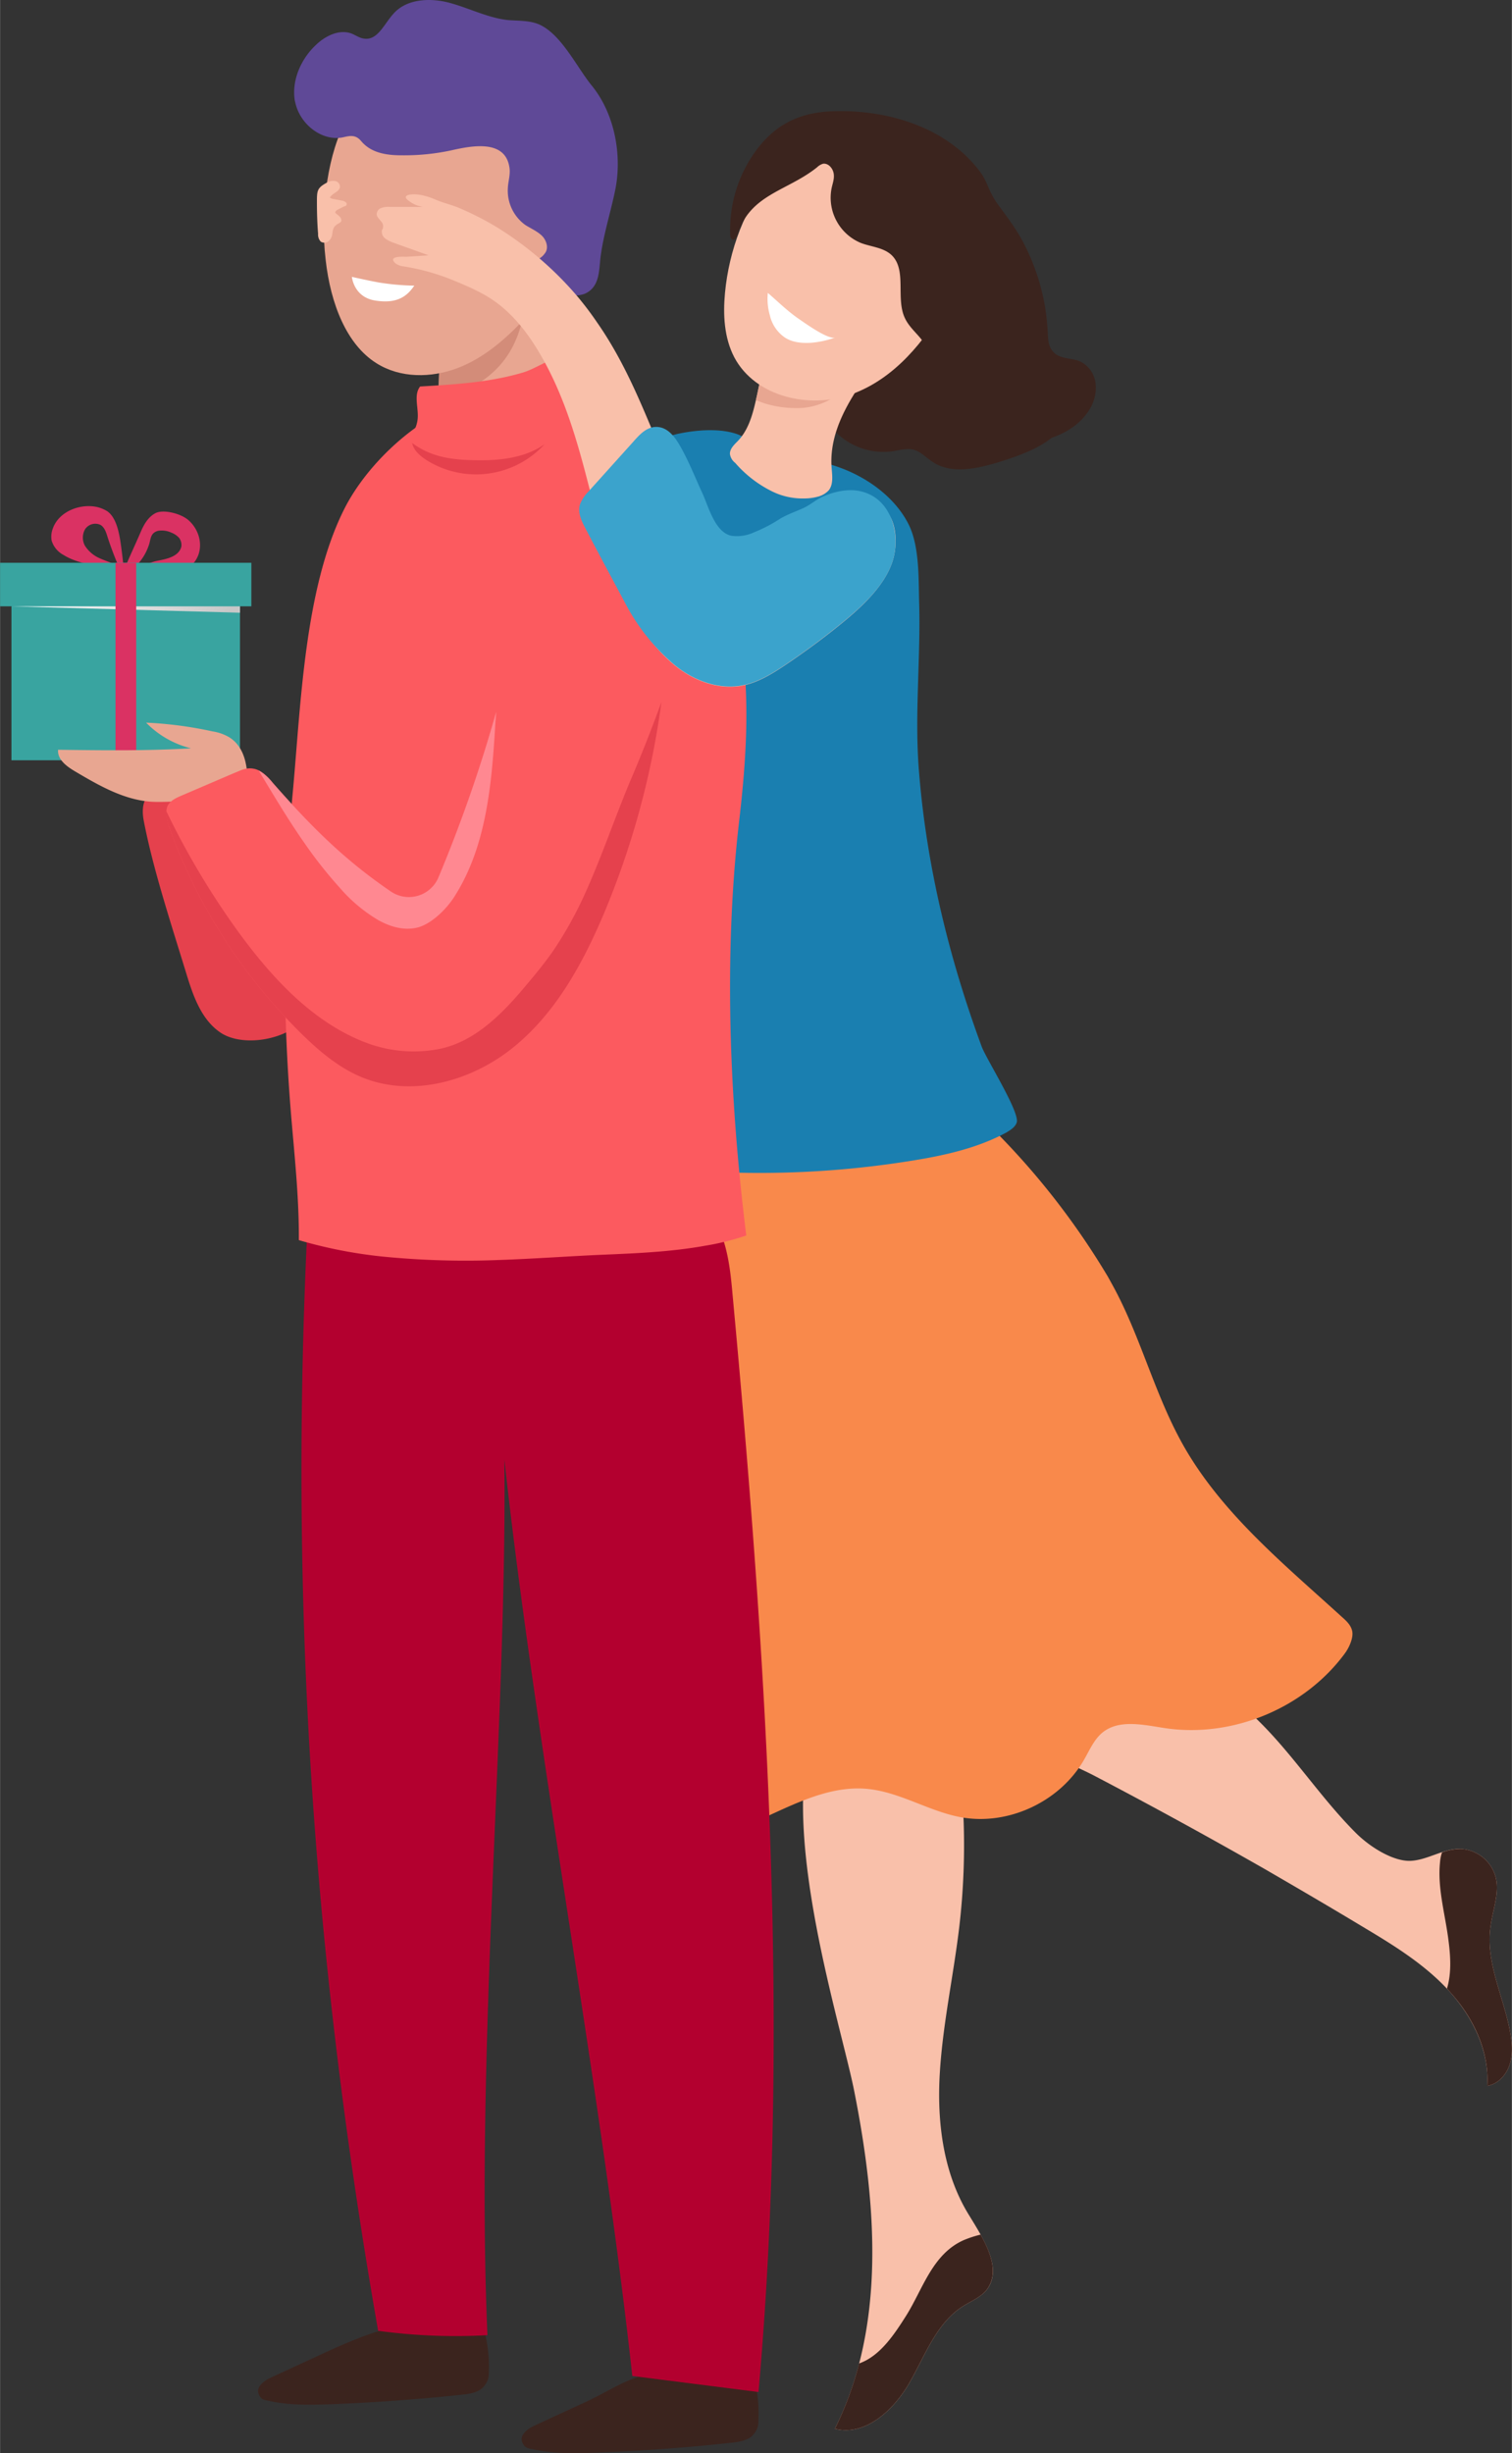 <svg xmlns="http://www.w3.org/2000/svg" width="518.7" height="841.4" viewBox="0 -0.071 518.677 841.452" style=""><rect x="0" y="-0.071" width="518.677" height="841.452" fill="#333333" stroke="none"/><g><defs><linearGradient id="a" x1="917.45" y1="225.4" x2="966.09" y2="190.5" gradientTransform="matrix(-1 0 0 1 984.95 0)" gradientUnits="userSpaceOnUse"><stop offset="0" stop-color="#c7c7c7"></stop><stop offset="1" stop-color="#fff"></stop></linearGradient></defs><title>lovelic87_231329570</title><g data-name="Layer 2" style="isolation:isolate"><path d="M467.8 661c10.4 6.2 20.9 12.7 29.1 21.6s14.1 20.7 13.3 32.8c3.6-.6 6.4-3.6 7.6-7s1-7.1.4-10.7c-2.1-12.4-8.6-24.3-6.9-36.7.7-5.8 3.2-11.6 1.8-17.2a13.1 13.1 0 0 0-12.1-9.7c-5.9-.1-11.2 3.8-17 4.1s-13.8-4.5-18.9-9.6c-15.4-15.4-26.5-35.2-44.3-47.6a72.2 72.2 0 0 0-39.1-13c-6.9-.2-14.3.8-19.7 5.1s-7.8 12.9-6 19.9c2.5 9.5 11.1 11.7 19 15.8q29.8 15.6 59.2 32.4c11.2 6.5 22.5 13.1 33.6 19.8z" fill="#f9c0aa"></path><path d="M293.1 717.5c7.6 38.5 10.9 80.3-6.7 115.5 10.4 2.7 20.2-6.4 25.6-15.8s9.2-20.4 18.3-26.2c2.7-1.7 5.7-2.9 7.8-5.2 6.4-7.4-.9-18.2-6-26.6-8.6-14.2-10.7-31.6-9.7-48.2s4.6-33 6.6-49.5a240.1 240.1 0 0 0-3.5-78.4c-.7-3.4-1.6-7-4.4-9.1a12 12 0 0 0-6.6-2.1c-68.2-6-27.6 113.8-21.4 145.6z" fill="#f9c0aa"></path><path d="M518.2 697.7c-2.1-12.4-8.6-24.3-6.9-36.7.7-5.8 3.2-11.6 1.8-17.2a13.1 13.1 0 0 0-12.1-9.7 19 19 0 0 0-6.3 1.2 13.6 13.6 0 0 0-.7 3.5c-.9 8.8 1.8 17.8 2.9 26.6.7 5.3 1.1 11.3-.5 16.6l.5.6c8.3 8.9 14.1 20.7 13.3 32.8 3.6-.6 6.4-3.6 7.6-7s1-7.1.4-10.7z" fill="#3b241e"></path><path d="M330.6 768.3c-10.8 4.8-14 16.8-19.8 26-4 6.3-8.9 13.8-16.1 16.3a113.9 113.9 0 0 1-8.3 22.4c10.4 2.7 20.2-6.4 25.6-15.8s9.2-20.4 18.3-26.2c2.7-1.7 5.7-2.9 7.8-5.2 4.6-5.4 2.1-12.6-1.7-19.4a39.3 39.3 0 0 0-5.8 1.9z" fill="#3b241e"></path><path d="M381.7 440.8c10.1 18.4 14.8 39.3 25.7 57.4 13.3 22.1 33.8 38.9 52.9 56.3 1.6 1.4 3.2 2.9 3.6 5s-.9 5.3-2.5 7.5c-13.8 18.8-38.5 29.1-61.6 25.7-7.4-1.1-15.8-3.2-21.6 1.5-2.9 2.4-4.4 6-6.3 9.3-8.3 14.5-26.2 22.8-42.5 19.7-11-2.1-20.9-8.7-32.1-9.7-24-2.1-45.4 22.1-69 17.3 8.2-34-7.1-68.6-11.8-103.2-3.2-23-1.6-46.4 0-69.6l3.3-47.5c.2-3.2.5-6.6 2.2-9.3 2.6-4.4 8.3-6 13.4-5.7s9.9 2.3 14.9 3.5c15 3.5 27.3-1 41.9-2.8 5.1-.6 45-12.3 46.3-11.1a258.9 258.9 0 0 1 41.6 52.8z" fill="#f9894b"></path><path d="M253.3 149l2.2 1c12.1 6.8 26.3 6.5 38.5 12.9 7.2 3.7 14 9.5 17.7 16.9s3.4 18.3 3.6 26.4c.6 19.2-1.6 38.4-.1 57.6 2.5 32.5 10.3 64.6 21.6 95.2 1.7 4.4 13 22.3 12 25.9-.5 1.6-2.1 2.6-3.6 3.5-10 5.4-21.4 7.9-32.7 9.7a327.5 327.5 0 0 1-94.3 1.4c-16.7-2.1-14.7-32.2-15.5-45.9-1.2-20.1 4.2-40 5-60 1.4-36.8-21-79.6-2.8-114a117 117 0 0 1 10.8-16.2c3-3.8 6.7-9.7 10.9-12.3a19.6 19.6 0 0 1 6.6-2.5c5.9-1.2 14.1-1.9 20.1.4z" fill="#1a7fb0"></path><path d="M92.8 815.5c-2.3 1.1-5 3.1-4.1 5.5s2.3 2.1 3.9 2.5c6.8 1.5 13.8 1.3 20.7 1.1q22.7-.9 45.3-3.3c2.8-.3 5.9-.8 7.6-3.1s1.4-3.6 1.5-5.5a47.6 47.6 0 0 0-1.1-11.3 2.7 2.7 0 0 0-1-1.9 3.8 3.8 0 0 0-1.6-.4c-6.7-.2-13-2.3-19.7-2.1-5 .1-6.4 1.4-11 1.8s-17 5.8-22.3 8.3z" fill="#3b241e"></path><path d="M183.4 831.9c-2.4 1.1-5.2 3.2-4.3 5.6s2.4 2.2 4 2.6c7 1.5 14.2 1.4 21.3 1.1 15.5-.6 31-1.7 46.4-3.4 2.9-.3 6.2-.8 7.9-3.1s1.4-3.7 1.5-5.7a44.9 44.9 0 0 0-1.1-11.5 2.3 2.3 0 0 0-2.6-2.4c-7-.3-13.8 1.7-20.7 1.9-5.1.1-9.9-2.6-14.7-2.2s-13.6 5.9-19.1 8.5z" fill="#3b241e"></path><path d="M64 334.2c2.3 7.5 5.1 15.5 11.6 19.9s19 3.3 26.6-2.5 12.3-14.4 16.2-23.1a230.5 230.5 0 0 0 14.3-42.2c-8.2-1.7-16.3 1.8-24.3 4.3s-17.3 3.8-23.8-1.4c-4-3.2-6-8.4-9.6-12.1-8.1-8.3-28.9-12.2-25.7 4.4s9.4 35.4 14.7 52.7z" fill="#e5414d"></path><path d="M106.2 406.6c-7.6 134.2.3 260.4 23.5 392.8a195.9 195.9 0 0 0 37.5 1.5c-4.2-97.3 6.8-212.4 5.8-300.4 10.8 98.7 33.1 215.7 43.9 314.4l43.3 5.5c11.1-124.9 2.7-251.6-8.9-376.4-.9-10.4-2.2-21.4-8.9-29.5z" fill="#b3002f"></path><path d="M102.5 425.3a160.4 160.4 0 0 0 28.4 5.6 288.1 288.1 0 0 0 40.5 1.2c11.9-.4 23.7-1.3 35.5-1.8s23.5-1 35.1-3.1a86.9 86.9 0 0 0 14-3.5c-5.8-46.7-7.8-96.4-2.4-142.5 3.2-27.6 4.6-55.9-4.5-82.4s-30.1-51.9-59.9-61.9-60.1 16.3-70.8 37c-14 27.2-15.2 67.8-18 98a631.4 631.4 0 0 0-.6 110c1.2 14.4 2.8 28.9 2.7 43.4z" fill="#fc5a5f"></path><path d="M202.1 65.5a280.6 280.6 0 0 0-10 49.7c-.9 8.2-1 16.5-1.4 24.7-.3 6.6-4.7 9.9-10.2 13.4-8.5 5.2-17.9 10.5-27.8 9.2-3.8-.4-8-2.4-8.7-6.2s2.1-6.4 3.8-9.2 2.5-5.5 2.6-9.5c.1-11 .7-22.1 1.1-33.1z" fill="#e8a691"></path><path d="M176.6 117.3c3-6.5 3.7-13.7 5-20.7a23.7 23.7 0 0 1-6.6-10.2l-23.5 18.1c-.4 10.8-.9 21.5-1.1 32.3l6.5-1.9c8.6-3.1 15.9-9.1 19.7-17.6z" fill="#d38c79"></path><path d="M111.7 89.1c1.7 15.1 7.2 29 17.4 35.4 8.2 5.2 18.8 5.1 27.8 1.7s16.6-10 23.1-17c10.7-11.6 19.4-25.5 22.2-40.9 5.4-29.5-13.7-56.1-45.2-52.6-15.7 1.7-30 11.6-38 25.1-6.3 10.8-9.4 30.4-7.3 48.3z" fill="#e8a691"></path><path d="M101.1 34.4c.1.3.1.5.2.8 1.6 7.2 8.8 13.1 16 11.9 1.5-.3 3-.8 4.5-.3s2 1.6 3 2.5c3.3 3.2 8.2 3.9 12.8 3.9a76.6 76.6 0 0 0 17.2-1.7c6.7-1.5 18.3-3.9 19.9 5.6.5 2.5-.4 5-.5 7.4a14.5 14.5 0 0 0 6 12.6c1.9 1.2 4 2.1 5.6 3.6s2.5 4.2 1.2 6-1.7 1.4-2.2 2.3.4 3.6 1.7 5.1a24.1 24.1 0 0 0 6.2 5.7 8.7 8.7 0 0 0 8.1.8c5.2-2.5 4.6-8.4 5.3-13.2 1-7.3 3.4-14.8 4.9-22.1 2.5-12-.1-26.3-8-36-5.1-6.2-10.7-18.2-18.6-21.2-3.2-1.2-6.8-1-10.3-1.3-6.9-.8-13.2-4.1-19.9-5.9s-14.8-1.4-19.3 3.8c-3.1 3.4-5.3 9-9.8 8.5-1.6-.1-3.1-1.2-4.6-1.8-4.3-1.5-9 .9-12.2 4-5.1 4.8-8.3 12.1-7.2 19z" fill="#5f4997"></path><path d="M142.1 97.9c-2.6 3.9-6.2 6.3-13.5 5.1s-7.9-8.1-7.9-8.1 8 1.8 10.4 2.1a82.9 82.9 0 0 0 11 .9z" fill="#fff"></path><g><path d="M48.2 182.5c1.1-2.6 2.6-5.3 5.2-6.6s8.7.1 11.4 2.6c4.9 4.5 5.4 12.5-.5 16.4a14.8 14.8 0 0 1-7.4 2.1c-2.3.1-4.7-.2-7 .1s-4.7 1.3-5.9 3.3a13.6 13.6 0 0 1 9.9-8.1c2.9-.6 7.4-1.3 8.3-4.9a4.1 4.1 0 0 0-.8-3 7.1 7.1 0 0 0-2.7-1.8 7.8 7.8 0 0 0-4.5-.6c-2.9.8-2.4 3.1-3.3 5.3a18.1 18.1 0 0 1-3.3 5.7c-1.5 1.7-5.8 4.3-6.5 6.3 2-5.8 4.7-11.2 7.1-16.8z" fill="#da3263"></path><g fill="#da3263"><path d="M42.8 199.3c-.1-.9-.2-2.2-.3-3.6l-1.8-1.4c.7 1.7 1.3 3.4 2.1 5z"></path><path d="M36.8 175.3a12 12 0 0 0-3.7-1.5c-5.9-1.2-13 1.7-15 7.4a7.7 7.7 0 0 0-.4 4.2 8.3 8.3 0 0 0 4.1 4.9c6.5 4.1 15.8 3.3 21 9-.8-1.6-1.4-3.3-2.1-5l-.5-.3c-2.1-1.2-4.5-1.8-6.7-2.9a11.4 11.4 0 0 1-4.4-4 5.8 5.8 0 0 1 .1-5.7 4.2 4.2 0 0 1 5.3-1.4c1.4.9 1.9 2.6 2.4 4.2 1.1 3.4 2.4 6.8 3.8 10.1l1.8 1.4c-.4-4-1-9.1-1.5-11.7s-1.5-6.8-4.2-8.7z"></path></g><g fill="#39a4a0"><path d="M82.3 260.7H3.9v-59.6h78.4z"></path><path d="M86.2 207.9H0v-14.93h86.2z"></path></g><path fill="url(#a)" style="mix-blend-mode:multiply" d="M82.3 207.9H3.9l78.4 2.2v-2.2z"></path><path fill="#da3263" d="M39.6 193h7.1v67.72h-7.1z"></path></g><path d="M144.1 132.5c-2.4 3.1-.3 7.7-.9 11.6s-2.8 5.8-4.3 8.7a16.8 16.8 0 0 0-.4 13.7 5 5 0 0 0 1.7 2.3 5.5 5.5 0 0 0 3.6.8c10.4.4 20.9 2.4 31.3 1s21.1-7.1 24.3-17c2.6-8.1-.2-16.9.6-25.4 1.6-14.7-13.3-2.6-20.6-.5-11.4 3.4-23.5 4.1-35.3 4.8z" fill="#fc5a5f"></path><path d="M160.2 157.7c9.2.4 19.1-.1 26.6-5.4a31.9 31.9 0 0 1-38.7 6.5c-2.6-1.4-6.2-3.8-6.7-6.9 5.7 4.2 11.8 5.5 18.8 5.8z" fill="#e5414d"></path><g><path d="M78.6 252.8a16.1 16.1 0 0 0-5.7-2 134.3 134.3 0 0 0-22.8-3 32.3 32.3 0 0 0 15.4 8.8c-15.2.9-30.4.7-45.6.5-.3 3.3 2.9 5.7 5.8 7.4 8.1 4.8 16.6 9.7 25.9 10.4 7.3.5 15.5-1.5 21.3 2.9 1.6 1.2 2.9 2.9 4.7 3.9s4.3 1.2 5.6-.3a5.4 5.4 0 0 0 1-3.3c.8-7.9 2.4-20.3-5.6-25.3z" fill="#e8a691"></path><path d="M197 172.5c-8.6 7-12.3 18.2-15.1 28.9-9 34.4-17.8 67.4-31.6 99.7a11 11 0 0 1-16.1 4.7c-15.6-10.6-27-21.8-40.7-37.4-1.8-2.1-3.8-4.3-6.5-4.8s-4.4.6-6.5 1.4l-18.2 7.8c-1.8.8-3.7 1.6-4.7 3.3s-.5 5 .4 7.5a189.5 189.5 0 0 0 45.4 70.9c6 5.9 12.6 11.5 20.4 14.8 17.1 7.2 37.5 1.7 52-9.9s23.8-28.4 31.1-45.5a281.3 281.3 0 0 0 22-95.1c.6-11.6 4.1-34-2.3-44.3s-21.6-8.5-29.6-2z" fill="#fc5a5f"></path><path d="M104.5 289.2a147.8 147.8 0 0 0 12.1 15.3 53.2 53.2 0 0 0 13.1 11c4.1 2.3 8.8 3.7 13.4 2.6s10-6.1 13-11c10.6-16.8 12.5-37.7 13.7-57.1.1-2 .3-3.9.4-5.9a493.6 493.6 0 0 1-19.9 57 11 11 0 0 1-16.1 4.7c-15.6-10.6-27-21.8-40.7-37.4a16 16 0 0 0-4.8-4.2c5.1 8.4 10.1 16.9 15.8 25z" fill="#ff8891"></path><path d="M215.9 268.5c-5.4 13-9.9 26.4-15.8 39.2a131.8 131.8 0 0 1-10.3 18.3c-3.4 4.9-7.3 9.5-11.2 14.1-7.5 8.7-16.6 17.5-28.3 19.7a46.1 46.1 0 0 1-25.7-2.6c-18.1-7.2-32-22.7-43.2-38.1a273.6 273.6 0 0 1-24.4-41 13.4 13.4 0 0 0 1 5.5 189.5 189.5 0 0 0 45.4 70.9c6 5.9 12.6 11.5 20.4 14.8 17.1 7.2 37.5 1.7 52-9.9s23.8-28.4 31.1-45.5a284.7 284.7 0 0 0 20-73.2c-3.4 9.4-7.1 18.7-11 27.8z" fill="#e5414d"></path></g><g><path d="M287.5 148.9a23.1 23.1 0 0 0 18.8 5.8c2.4-.4 4.9-1.1 7.2-.5s4.3 2.8 6.5 4.2c6.6 4.4 15.5 2.2 23.1-.1 9.5-3 20.2-7 23.8-16.2-6.6.5-13.8.9-19.1-3.1-8.6-6.4-7.8-20.9-16.7-27-6.3-4.3-14.8-2.6-22 .1a221.2 221.2 0 0 0-20.5 9.2c-5.3 2.6-8.8 5.2-8.4 11.2a24 24 0 0 0 7.3 16.4z" fill="#3b241e"></path><path d="M293.5 134.3c-5 7.9-9 16.7-8.2 26.3.2 2.5.6 5.5-1 7.5a7.7 7.7 0 0 1-3.8 2.2 17.4 17.4 0 0 1-4.5.6 23.7 23.7 0 0 1-11.1-2.4 40.5 40.5 0 0 1-12.7-9.8 4.7 4.7 0 0 1-1.8-3c-.1-1.7 1.3-3.1 2.5-4.3 3.7-3.7 5.2-8.9 6.4-14.2.9-3.8 1.5-7.6 2.6-11 6.4 2.2 13.3 2.5 20.1 2 3.2-.2 6.5-.7 9.7-1.2a12.5 12.5 0 0 1 3.8-.1l.5.2.3.2c1.2 1-.6 3.5-2.8 7z" fill="#f9c0aa"></path><path d="M296.3 127.3c-5.9 6.7-13.2 12.5-22.5 12.6a37.2 37.2 0 0 1-11.5-1.6l-3-1.1c.9-3.8 1.5-7.6 2.6-11 6.4 2.2 13.3 2.5 20.1 2 3.2-.2 6.5-.7 9.7-1.2a12.5 12.5 0 0 1 3.8-.1l.5.2z" fill="#e8a691"></path><path d="M248.7 100.4c-.7 7.5-.3 15.4 3.2 22.1 7.2 13.6 25.9 17.9 40.4 12.6s24.9-18 32.5-31.4c4.3-7.7 8-16.1 7.9-24.9-.1-15.4-12.9-29.3-28-32.5-33.8-7.2-53.3 25.2-56 54.1z" fill="#f9c0aa"></path><path d="M285.6 38.1c-11.6.4-20 4.7-26.7 14.1a45.9 45.9 0 0 0-8.4 28.4 2 2 0 0 0 .7 1.5c.8.4 1.5-.8 1.8-1.7 4.3-13.9 17.1-14.9 27.3-23.1a5.1 5.1 0 0 1 2-1.2c1.8-.3 3.4 1.5 3.7 3.4s-.5 3.6-.8 5.4a16.8 16.8 0 0 0 10.2 18.4c3.5 1.3 7.4 1.5 10.2 3.9 5.8 5.1 1.4 15.3 5 22.2 2.2 4.4 7.5 7.3 7.9 12.2.2 2.3-.8 4.6-1.1 6.9-.5 5.2 2.8 10.1 6.7 13.7a38.6 38.6 0 0 0 32.6 9c6.8-1.4 13.5-4.9 17.1-10.9a13.9 13.9 0 0 0 2-9.1 9.5 9.5 0 0 0-5.5-7.4c-2.8-1.1-6.3-.7-8.6-2.8s-2.1-4.9-2.3-7.6a73.5 73.5 0 0 0-8.2-30c-2.5-4.9-5.7-9-8.9-13.4s-3.4-7.4-5.9-10.9c-11.5-15.6-32.1-21.7-50.8-21z" fill="#3b241e"></path><path d="M286.5 115.7a32.5 32.5 0 0 1-8.2 1.8c-3.2.2-6.6-.1-9.2-1.9a12.6 12.6 0 0 1-5-7.5 20.2 20.2 0 0 1-.7-7.7c3.6 3.1 6.9 6.4 10.9 9.1 1.9 1.3 9.8 7 12.2 6.2z" fill="#fff"></path></g><path d="M140 66.8c-.5.2-.9.5-.8.9a1.8 1.8 0 0 0 .5.7 10.8 10.8 0 0 0 5.3 2.5h-11.4a7 7 0 0 0-2.9.4 2.3 2.3 0 0 0-1.5 2.2c.2 1.5 2.2 2.4 2.2 3.9s-.3 1-.4 1.5a3 3 0 0 0 1.2 2.9 12.2 12.2 0 0 0 2.8 1.4l12 4.3-7.5.5c-1.1 0-6.8-.4-3.8 2.3a5.8 5.8 0 0 0 2.7 1 75.7 75.7 0 0 1 16.9 4.7c4.6 1.9 9.6 4 13.7 6.8 6.8 4.6 12 11.3 16.1 18.3 8.9 15 13.5 32.1 17.7 48.8.7 2.5 1.3 5.1 1.9 7.6 4.4 17.3 12 38.2 26.1 50.1 6.4 5.5 15 9 23.4 7.6 5.7-1 10.8-4.2 15.7-7.5 6.5-4.4 12.9-9.1 19-14.1S303 201.5 306 193s1-22.3-10.5-20.3a151.6 151.6 0 0 0-23.2 5.9c-6.5 2.1-11 7.4-17.5 9.6-2.9 1-6.3 1.4-9.1.1s-5.2-4.6-6.8-7.6c-12.9-23.2-18.8-48.3-34.1-70.2a106.8 106.8 0 0 0-8.2-10.6 118.2 118.2 0 0 0-25.3-21.5 101.7 101.7 0 0 0-14.7-7.5c-2.4-.9-4.9-1.5-7.2-2.5s-5.9-2.2-8.9-1.7z" fill="#f9c0aa"></path><path d="M298.3 169.5c-5.2-2.5-11.1-1.4-16.1.8-2.2 1-4 2.6-6.2 3.7s-5.6 2.2-8.3 3.8a51.4 51.4 0 0 1-9 4.7 13.9 13.9 0 0 1-7.8 1.2c-5.7-1.2-7.9-10.2-10-14.7s-4.3-10.1-7.1-15.2c-1.8-3.3-4.2-7-8-7.4s-6.4 2.6-8.7 5.2l-15.3 17a12.9 12.9 0 0 0-2.8 4.2c-1 3 .6 6.1 2.1 8.9 4.6 8.8 9.3 17.5 14 26.3a70.2 70.2 0 0 0 15.7 19.5c6.4 5.5 15 9 23.4 7.6 5.7-1 10.8-4.2 15.7-7.5 6.5-4.4 12.9-9.1 19-14.1s14.1-12 17.1-20.5.4-19.7-7.7-23.5z" fill="#3ba3cc"></path><path d="M111.9 62.7a4.3 4.3 0 0 1 2.9-.7 2 2 0 0 1 1.8 2c-.1 1.5-2 2-3 3.1s-.3.5-.2.7.3.2.5.3l3.7.7c.7.2 1.5.7 1.3 1.3s-.5.5-.8.6l-2.4 1.2c-.3.2-.7.5-.7.9s1.7 1.2 2 2.2-.2 1.1-.7 1.5a4.5 4.5 0 0 0-1.4 1c-.8.8-.8 2-1 3.1a3.7 3.7 0 0 1-1.4 2.2 2.3 2.3 0 0 1-2.5 0 3.6 3.6 0 0 1-.9-2.7c-.3-3.6-.4-7.3-.4-11s.1-4.7 3.2-6.4z" fill="#f9c0aa"></path></g></g></svg>